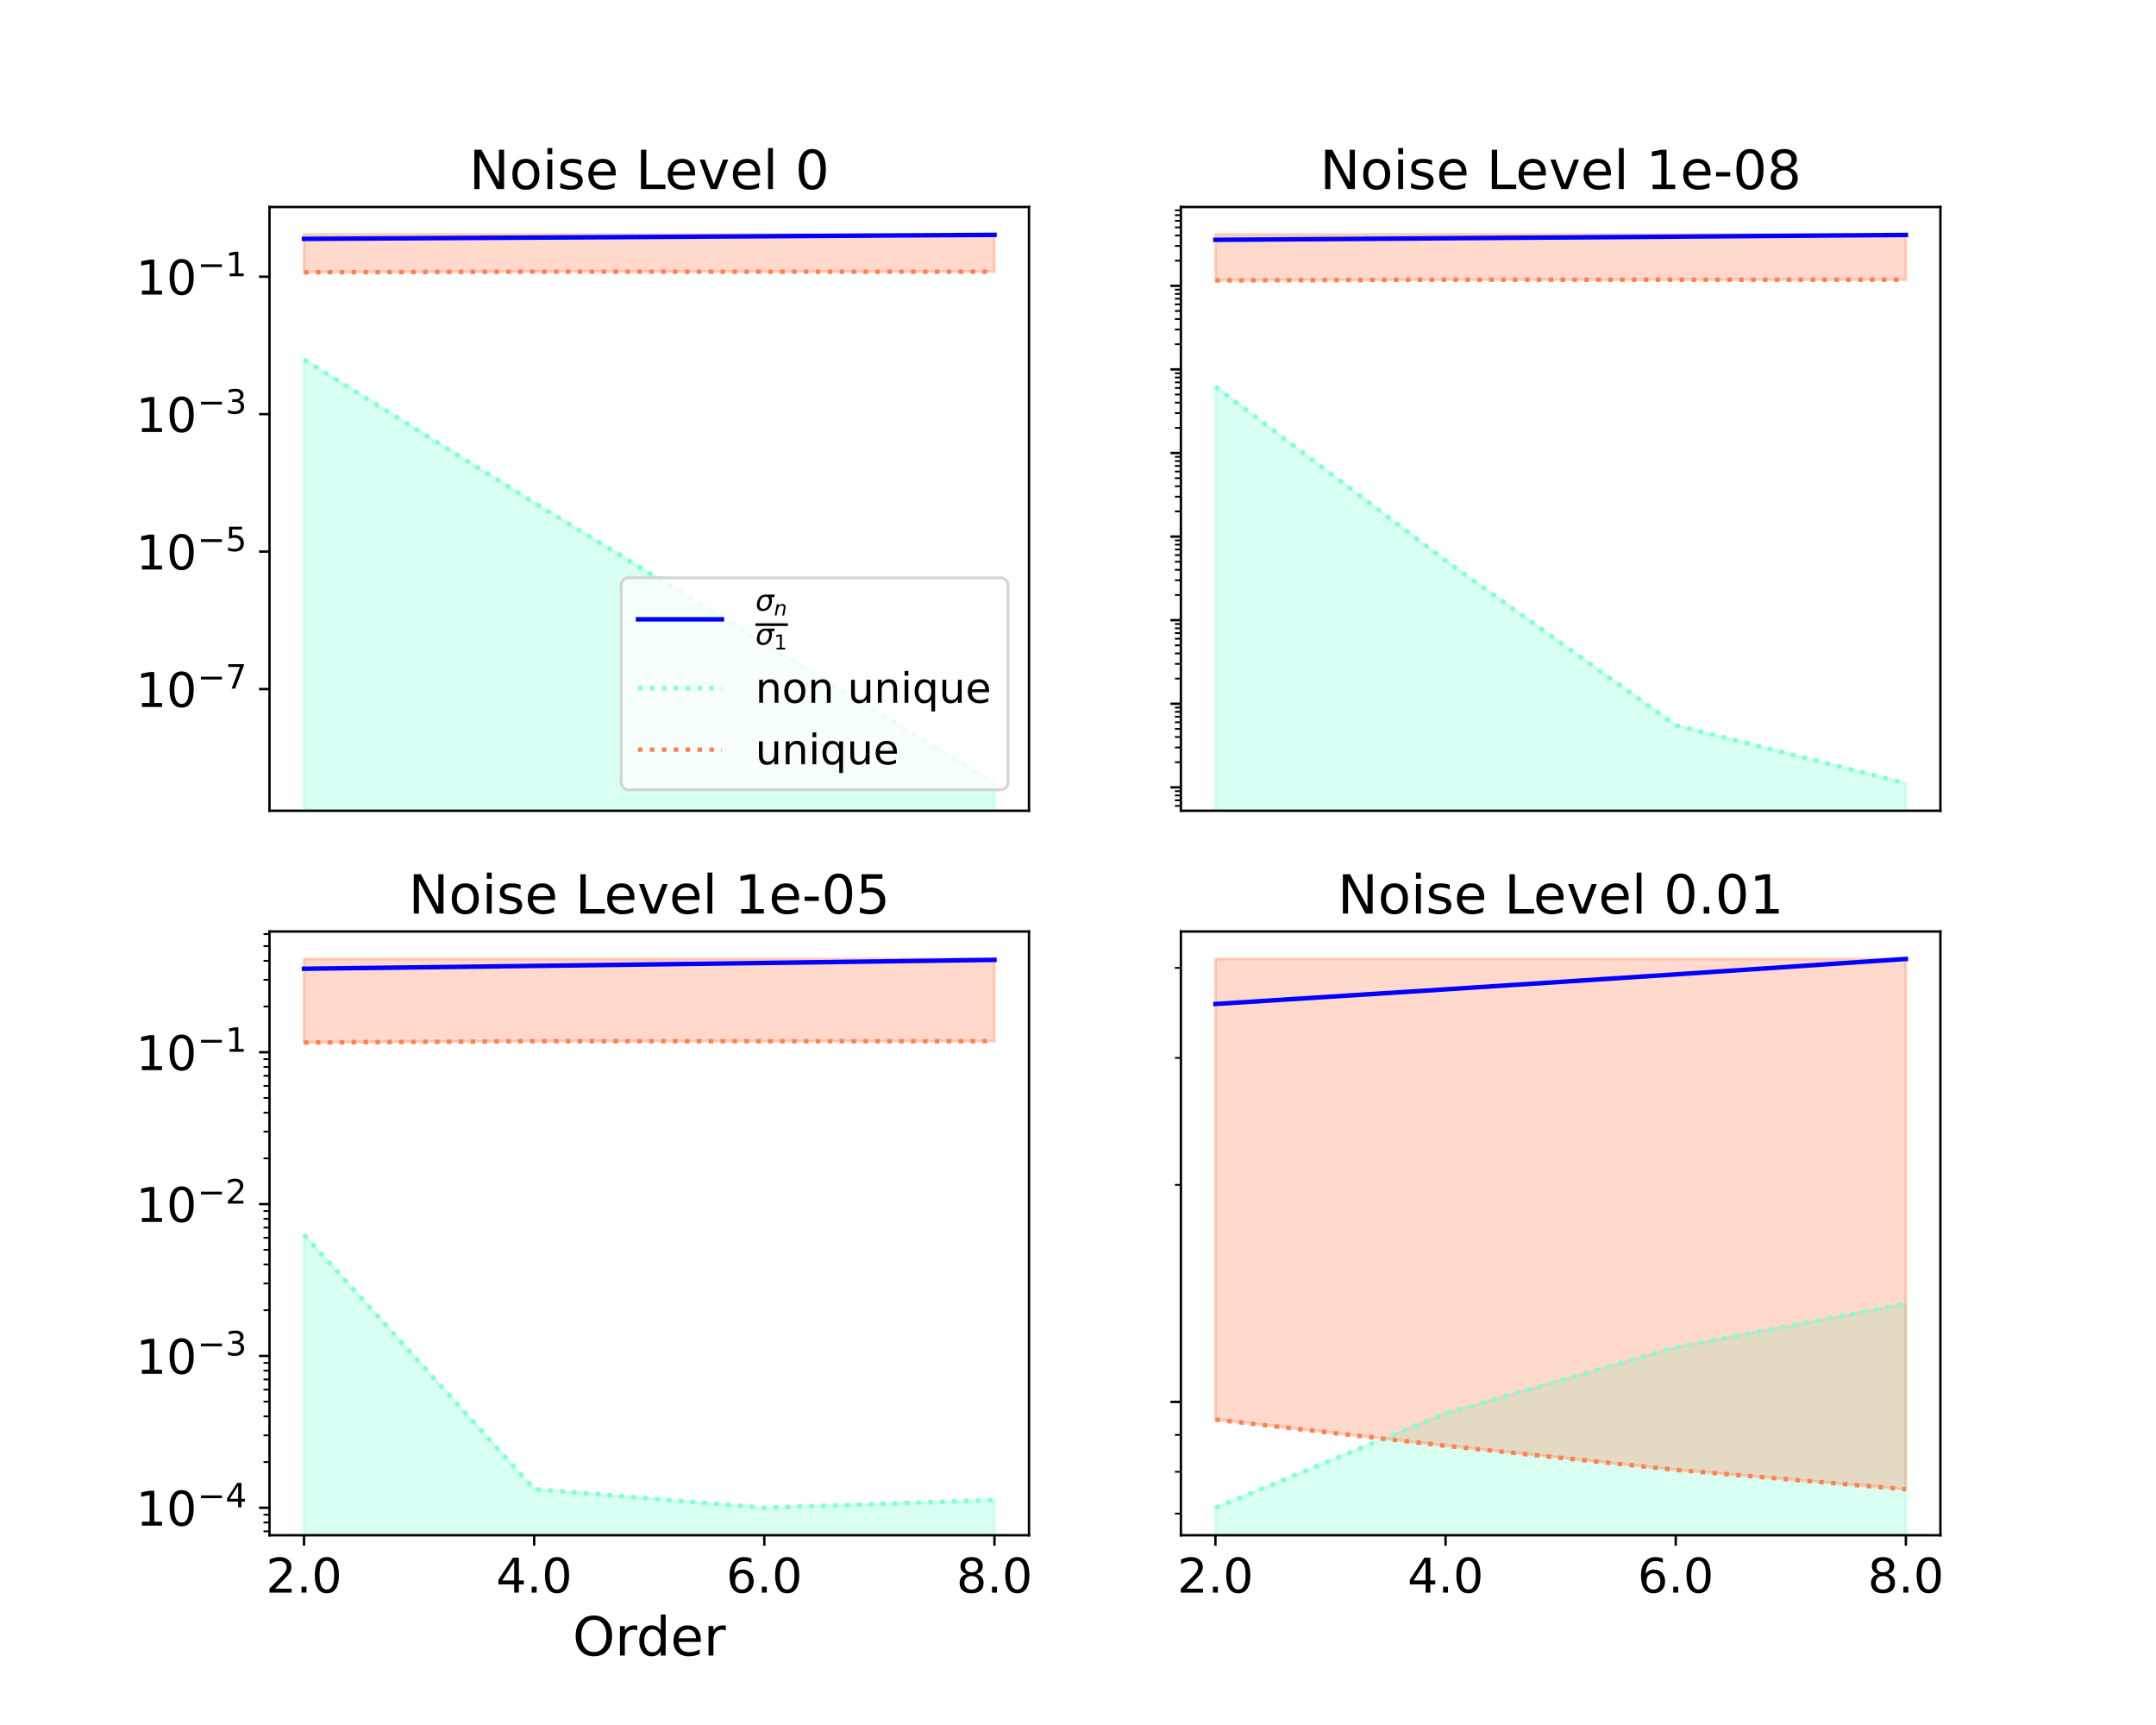 <?xml version="1.0" encoding="utf-8" standalone="no"?>
<!DOCTYPE svg PUBLIC "-//W3C//DTD SVG 1.1//EN"
  "http://www.w3.org/Graphics/SVG/1.1/DTD/svg11.dtd">
<!-- Created with matplotlib (https://matplotlib.org/) -->
<svg height="576pt" version="1.1" viewBox="0 0 720 576" width="720pt" xmlns="http://www.w3.org/2000/svg" xmlns:xlink="http://www.w3.org/1999/xlink">
 <defs>
  <style type="text/css">
*{stroke-linecap:butt;stroke-linejoin:round;}
  </style>
 </defs>
 <g id="figure_1">
  <g id="patch_1">
   <path d="M 0 576 
L 720 576 
L 720 0 
L 0 0 
z
" style="fill:#ffffff;"/>
  </g>
  <g id="axes_1">
   <g id="patch_2">
    <path d="M 90 270.72 
L 343.636 270.72 
L 343.636 69.12 
L 90 69.12 
z
" style="fill:#ffffff;"/>
   </g>
   <g id="PolyCollection_1">
    <path clip-path="url(#p89a272b9ce)" d="M 101.529 120.061 
L 101.529 23020.534 
L 178.388 23020.534 
L 255.248 23020.534 
L 332.107 23020.534 
L 332.107 261.556 
L 332.107 261.556 
L 255.248 214.883 
L 178.388 167.846 
L 101.529 120.061 
z
" style="fill:#7fffd4;fill-opacity:0.3;stroke:#7fffd4;stroke-opacity:0.3;"/>
   </g>
   <g id="PolyCollection_2">
    <defs>
     <path d="M 101.529 -497.716 
L 101.529 -485.091 
L 178.388 -485.285 
L 255.248 -485.287 
L 332.107 -485.287 
L 332.107 -497.716 
L 332.107 -497.716 
L 255.248 -497.716 
L 178.388 -497.716 
L 101.529 -497.716 
z
" id="m0ccf20dd16" style="stroke:#ff7f50;stroke-opacity:0.3;"/>
    </defs>
    <g clip-path="url(#p89a272b9ce)">
     <use style="fill:#ff7f50;fill-opacity:0.3;stroke:#ff7f50;stroke-opacity:0.3;" x="0" xlink:href="#m0ccf20dd16" y="576"/>
    </g>
   </g>
   <g id="matplotlib.axis_1"/>
   <g id="matplotlib.axis_2">
    <g id="ytick_1">
     <g id="line2d_1">
      <defs>
       <path d="M 0 0 
L -3.5 0 
" id="m4ad90d1a2d" style="stroke:#000000;stroke-width:0.8;"/>
      </defs>
      <g>
       <use style="stroke:#000000;stroke-width:0.8;" x="90" xlink:href="#m4ad90d1a2d" y="230.092"/>
      </g>
     </g>
     <g id="text_1">
      <!-- $\mathdefault{10^{-7}}$ -->
      <defs>
       <path d="M 12.406 8.297 
L 28.516 8.297 
L 28.516 63.922 
L 10.984 60.406 
L 10.984 69.391 
L 28.422 72.906 
L 38.281 72.906 
L 38.281 8.297 
L 54.391 8.297 
L 54.391 0 
L 12.406 0 
z
" id="DejaVuSans-49"/>
       <path d="M 31.781 66.406 
Q 24.172 66.406 20.328 58.906 
Q 16.5 51.422 16.5 36.375 
Q 16.5 21.391 20.328 13.891 
Q 24.172 6.391 31.781 6.391 
Q 39.453 6.391 43.281 13.891 
Q 47.125 21.391 47.125 36.375 
Q 47.125 51.422 43.281 58.906 
Q 39.453 66.406 31.781 66.406 
z
M 31.781 74.219 
Q 44.047 74.219 50.516 64.516 
Q 56.984 54.828 56.984 36.375 
Q 56.984 17.969 50.516 8.266 
Q 44.047 -1.422 31.781 -1.422 
Q 19.531 -1.422 13.062 8.266 
Q 6.594 17.969 6.594 36.375 
Q 6.594 54.828 13.062 64.516 
Q 19.531 74.219 31.781 74.219 
z
" id="DejaVuSans-48"/>
       <path d="M 10.594 35.5 
L 73.188 35.5 
L 73.188 27.203 
L 10.594 27.203 
z
" id="DejaVuSans-8722"/>
       <path d="M 8.203 72.906 
L 55.078 72.906 
L 55.078 68.703 
L 28.609 0 
L 18.312 0 
L 43.219 64.594 
L 8.203 64.594 
z
" id="DejaVuSans-55"/>
      </defs>
      <g transform="translate(45.4 236.171)scale(0.16 -0.16)">
       <use transform="translate(0 0.684)" xlink:href="#DejaVuSans-49"/>
       <use transform="translate(63.623 0.684)" xlink:href="#DejaVuSans-48"/>
       <use transform="translate(128.203 38.966)scale(0.7)" xlink:href="#DejaVuSans-8722"/>
       <use transform="translate(186.855 38.966)scale(0.7)" xlink:href="#DejaVuSans-55"/>
      </g>
     </g>
    </g>
    <g id="ytick_2">
     <g id="line2d_2">
      <g>
       <use style="stroke:#000000;stroke-width:0.8;" x="90" xlink:href="#m4ad90d1a2d" y="184.19"/>
      </g>
     </g>
     <g id="text_2">
      <!-- $\mathdefault{10^{-5}}$ -->
      <defs>
       <path d="M 10.797 72.906 
L 49.516 72.906 
L 49.516 64.594 
L 19.828 64.594 
L 19.828 46.734 
Q 21.969 47.469 24.109 47.828 
Q 26.266 48.188 28.422 48.188 
Q 40.625 48.188 47.75 41.5 
Q 54.891 34.812 54.891 23.391 
Q 54.891 11.625 47.562 5.094 
Q 40.234 -1.422 26.906 -1.422 
Q 22.312 -1.422 17.547 -0.641 
Q 12.797 0.141 7.719 1.703 
L 7.719 11.625 
Q 12.109 9.234 16.797 8.062 
Q 21.484 6.891 26.703 6.891 
Q 35.156 6.891 40.078 11.328 
Q 45.016 15.766 45.016 23.391 
Q 45.016 31 40.078 35.438 
Q 35.156 39.891 26.703 39.891 
Q 22.75 39.891 18.812 39.016 
Q 14.891 38.141 10.797 36.281 
z
" id="DejaVuSans-53"/>
      </defs>
      <g transform="translate(45.4 190.268)scale(0.16 -0.16)">
       <use transform="translate(0 0.684)" xlink:href="#DejaVuSans-49"/>
       <use transform="translate(63.623 0.684)" xlink:href="#DejaVuSans-48"/>
       <use transform="translate(128.203 38.966)scale(0.7)" xlink:href="#DejaVuSans-8722"/>
       <use transform="translate(186.855 38.966)scale(0.7)" xlink:href="#DejaVuSans-53"/>
      </g>
     </g>
    </g>
    <g id="ytick_3">
     <g id="line2d_3">
      <g>
       <use style="stroke:#000000;stroke-width:0.8;" x="90" xlink:href="#m4ad90d1a2d" y="138.287"/>
      </g>
     </g>
     <g id="text_3">
      <!-- $\mathdefault{10^{-3}}$ -->
      <defs>
       <path d="M 40.578 39.312 
Q 47.656 37.797 51.625 33 
Q 55.609 28.219 55.609 21.188 
Q 55.609 10.406 48.188 4.484 
Q 40.766 -1.422 27.094 -1.422 
Q 22.516 -1.422 17.656 -0.516 
Q 12.797 0.391 7.625 2.203 
L 7.625 11.719 
Q 11.719 9.328 16.594 8.109 
Q 21.484 6.891 26.812 6.891 
Q 36.078 6.891 40.938 10.547 
Q 45.797 14.203 45.797 21.188 
Q 45.797 27.641 41.281 31.266 
Q 36.766 34.906 28.719 34.906 
L 20.219 34.906 
L 20.219 43.016 
L 29.109 43.016 
Q 36.375 43.016 40.234 45.922 
Q 44.094 48.828 44.094 54.297 
Q 44.094 59.906 40.109 62.906 
Q 36.141 65.922 28.719 65.922 
Q 24.656 65.922 20.016 65.031 
Q 15.375 64.156 9.812 62.312 
L 9.812 71.094 
Q 15.438 72.656 20.344 73.438 
Q 25.25 74.219 29.594 74.219 
Q 40.828 74.219 47.359 69.109 
Q 53.906 64.016 53.906 55.328 
Q 53.906 49.266 50.438 45.094 
Q 46.969 40.922 40.578 39.312 
z
" id="DejaVuSans-51"/>
      </defs>
      <g transform="translate(45.4 144.366)scale(0.16 -0.16)">
       <use transform="translate(0 0.766)" xlink:href="#DejaVuSans-49"/>
       <use transform="translate(63.623 0.766)" xlink:href="#DejaVuSans-48"/>
       <use transform="translate(128.203 39.047)scale(0.7)" xlink:href="#DejaVuSans-8722"/>
       <use transform="translate(186.855 39.047)scale(0.7)" xlink:href="#DejaVuSans-51"/>
      </g>
     </g>
    </g>
    <g id="ytick_4">
     <g id="line2d_4">
      <g>
       <use style="stroke:#000000;stroke-width:0.8;" x="90" xlink:href="#m4ad90d1a2d" y="92.385"/>
      </g>
     </g>
     <g id="text_4">
      <!-- $\mathdefault{10^{-1}}$ -->
      <g transform="translate(45.4 98.464)scale(0.16 -0.16)">
       <use transform="translate(0 0.684)" xlink:href="#DejaVuSans-49"/>
       <use transform="translate(63.623 0.684)" xlink:href="#DejaVuSans-48"/>
       <use transform="translate(128.203 38.966)scale(0.7)" xlink:href="#DejaVuSans-8722"/>
       <use transform="translate(186.855 38.966)scale(0.7)" xlink:href="#DejaVuSans-49"/>
      </g>
     </g>
    </g>
   </g>
   <g id="line2d_5">
    <path clip-path="url(#p89a272b9ce)" d="M 101.529 79.763 
L 178.388 79.335 
L 255.248 78.889 
L 332.107 78.423 
" style="fill:none;stroke:#0000ff;stroke-linecap:square;stroke-width:1.5;"/>
   </g>
   <g id="line2d_6">
    <path clip-path="url(#p89a272b9ce)" d="M 101.529 120.061 
L 178.388 167.846 
L 255.248 214.883 
L 332.107 261.556 
" style="fill:none;stroke:#7fffd4;stroke-dasharray:1.5,2.475;stroke-dashoffset:0;stroke-width:1.5;"/>
   </g>
   <g id="line2d_7">
    <path clip-path="url(#p89a272b9ce)" d="M 101.529 90.909 
L 178.388 90.715 
L 255.248 90.713 
L 332.107 90.713 
" style="fill:none;stroke:#ff7f50;stroke-dasharray:1.5,2.475;stroke-dashoffset:0;stroke-width:1.5;"/>
   </g>
   <g id="patch_3">
    <path d="M 90 270.72 
L 90 69.12 
" style="fill:none;stroke:#000000;stroke-linecap:square;stroke-linejoin:miter;stroke-width:0.8;"/>
   </g>
   <g id="patch_4">
    <path d="M 343.636 270.72 
L 343.636 69.12 
" style="fill:none;stroke:#000000;stroke-linecap:square;stroke-linejoin:miter;stroke-width:0.8;"/>
   </g>
   <g id="patch_5">
    <path d="M 90 270.72 
L 343.636 270.72 
" style="fill:none;stroke:#000000;stroke-linecap:square;stroke-linejoin:miter;stroke-width:0.8;"/>
   </g>
   <g id="patch_6">
    <path d="M 90 69.12 
L 343.636 69.12 
" style="fill:none;stroke:#000000;stroke-linecap:square;stroke-linejoin:miter;stroke-width:0.8;"/>
   </g>
   <g id="text_5">
    <!-- Noise Level 0 -->
    <defs>
     <path d="M 9.812 72.906 
L 23.094 72.906 
L 55.422 11.922 
L 55.422 72.906 
L 64.984 72.906 
L 64.984 0 
L 51.703 0 
L 19.391 60.984 
L 19.391 0 
L 9.812 0 
z
" id="DejaVuSans-78"/>
     <path d="M 30.609 48.391 
Q 23.391 48.391 19.188 42.75 
Q 14.984 37.109 14.984 27.297 
Q 14.984 17.484 19.156 11.844 
Q 23.344 6.203 30.609 6.203 
Q 37.797 6.203 41.984 11.859 
Q 46.188 17.531 46.188 27.297 
Q 46.188 37.016 41.984 42.703 
Q 37.797 48.391 30.609 48.391 
z
M 30.609 56 
Q 42.328 56 49.016 48.375 
Q 55.719 40.766 55.719 27.297 
Q 55.719 13.875 49.016 6.219 
Q 42.328 -1.422 30.609 -1.422 
Q 18.844 -1.422 12.172 6.219 
Q 5.516 13.875 5.516 27.297 
Q 5.516 40.766 12.172 48.375 
Q 18.844 56 30.609 56 
z
" id="DejaVuSans-111"/>
     <path d="M 9.422 54.688 
L 18.406 54.688 
L 18.406 0 
L 9.422 0 
z
M 9.422 75.984 
L 18.406 75.984 
L 18.406 64.594 
L 9.422 64.594 
z
" id="DejaVuSans-105"/>
     <path d="M 44.281 53.078 
L 44.281 44.578 
Q 40.484 46.531 36.375 47.5 
Q 32.281 48.484 27.875 48.484 
Q 21.188 48.484 17.844 46.438 
Q 14.5 44.391 14.5 40.281 
Q 14.5 37.156 16.891 35.375 
Q 19.281 33.594 26.516 31.984 
L 29.594 31.297 
Q 39.156 29.25 43.188 25.516 
Q 47.219 21.781 47.219 15.094 
Q 47.219 7.469 41.188 3.016 
Q 35.156 -1.422 24.609 -1.422 
Q 20.219 -1.422 15.453 -0.562 
Q 10.688 0.297 5.422 2 
L 5.422 11.281 
Q 10.406 8.688 15.234 7.391 
Q 20.062 6.109 24.812 6.109 
Q 31.156 6.109 34.562 8.281 
Q 37.984 10.453 37.984 14.406 
Q 37.984 18.062 35.516 20.016 
Q 33.062 21.969 24.703 23.781 
L 21.578 24.516 
Q 13.234 26.266 9.516 29.906 
Q 5.812 33.547 5.812 39.891 
Q 5.812 47.609 11.281 51.797 
Q 16.75 56 26.812 56 
Q 31.781 56 36.172 55.266 
Q 40.578 54.547 44.281 53.078 
z
" id="DejaVuSans-115"/>
     <path d="M 56.203 29.594 
L 56.203 25.203 
L 14.891 25.203 
Q 15.484 15.922 20.484 11.062 
Q 25.484 6.203 34.422 6.203 
Q 39.594 6.203 44.453 7.469 
Q 49.312 8.734 54.109 11.281 
L 54.109 2.781 
Q 49.266 0.734 44.188 -0.344 
Q 39.109 -1.422 33.891 -1.422 
Q 20.797 -1.422 13.156 6.188 
Q 5.516 13.812 5.516 26.812 
Q 5.516 40.234 12.766 48.109 
Q 20.016 56 32.328 56 
Q 43.359 56 49.781 48.891 
Q 56.203 41.797 56.203 29.594 
z
M 47.219 32.234 
Q 47.125 39.594 43.094 43.984 
Q 39.062 48.391 32.422 48.391 
Q 24.906 48.391 20.391 44.141 
Q 15.875 39.891 15.188 32.172 
z
" id="DejaVuSans-101"/>
     <path id="DejaVuSans-32"/>
     <path d="M 9.812 72.906 
L 19.672 72.906 
L 19.672 8.297 
L 55.172 8.297 
L 55.172 0 
L 9.812 0 
z
" id="DejaVuSans-76"/>
     <path d="M 2.984 54.688 
L 12.5 54.688 
L 29.594 8.797 
L 46.688 54.688 
L 56.203 54.688 
L 35.688 0 
L 23.484 0 
z
" id="DejaVuSans-118"/>
     <path d="M 9.422 75.984 
L 18.406 75.984 
L 18.406 0 
L 9.422 0 
z
" id="DejaVuSans-108"/>
    </defs>
    <g transform="translate(156.645 63.12)scale(0.18 -0.18)">
     <use xlink:href="#DejaVuSans-78"/>
     <use x="74.805" xlink:href="#DejaVuSans-111"/>
     <use x="135.986" xlink:href="#DejaVuSans-105"/>
     <use x="163.77" xlink:href="#DejaVuSans-115"/>
     <use x="215.869" xlink:href="#DejaVuSans-101"/>
     <use x="277.393" xlink:href="#DejaVuSans-32"/>
     <use x="309.18" xlink:href="#DejaVuSans-76"/>
     <use x="363.143" xlink:href="#DejaVuSans-101"/>
     <use x="424.666" xlink:href="#DejaVuSans-118"/>
     <use x="483.846" xlink:href="#DejaVuSans-101"/>
     <use x="545.369" xlink:href="#DejaVuSans-108"/>
     <use x="573.152" xlink:href="#DejaVuSans-32"/>
     <use x="604.939" xlink:href="#DejaVuSans-48"/>
    </g>
   </g>
   <g id="legend_1">
    <g id="patch_7">
     <path d="M 210.267 263.72 
L 333.836 263.72 
Q 336.636 263.72 336.636 260.92 
L 336.636 195.741 
Q 336.636 192.941 333.836 192.941 
L 210.267 192.941 
Q 207.467 192.941 207.467 195.741 
L 207.467 260.92 
Q 207.467 263.72 210.267 263.72 
z
" style="fill:#ffffff;opacity:0.8;stroke:#cccccc;stroke-linejoin:miter;"/>
    </g>
    <g id="line2d_8">
     <path d="M 213.067 206.801 
L 241.067 206.801 
" style="fill:none;stroke:#0000ff;stroke-linecap:square;stroke-width:1.5;"/>
    </g>
    <g id="line2d_9"/>
    <g id="text_6">
     <!-- $\frac{\sigma_n}{\sigma_1}$ -->
     <defs>
      <path d="M 34.672 47.562 
Q 27.25 47.562 22.219 42.188 
Q 16.891 36.578 15.141 27.297 
Q 13.188 17.484 16.312 11.812 
Q 19.391 6.203 26.656 6.203 
Q 33.844 6.203 39.109 11.859 
Q 44.438 17.531 46.344 27.297 
Q 48.047 36.234 45.016 42.188 
Q 42.188 47.562 34.672 47.562 
z
M 36.078 54.734 
L 65.922 54.688 
L 64.156 45.703 
L 54.109 45.703 
Q 57.906 38.094 55.859 27.297 
Q 53.219 13.875 45.062 6.25 
Q 36.859 -1.422 25.141 -1.422 
Q 13.375 -1.422 8.203 6.25 
Q 3.031 13.875 5.672 27.297 
Q 8.25 40.766 16.406 48.391 
Q 23.188 54.734 36.078 54.734 
z
" id="DejaVuSans-Oblique-963"/>
      <path d="M 55.719 33.016 
L 49.312 0 
L 40.281 0 
L 46.688 32.672 
Q 47.125 34.969 47.359 36.719 
Q 47.609 38.484 47.609 39.5 
Q 47.609 43.609 45.016 45.891 
Q 42.438 48.188 37.797 48.188 
Q 30.562 48.188 25.344 43.375 
Q 20.125 38.578 18.5 30.328 
L 12.5 0 
L 3.516 0 
L 14.109 54.688 
L 23.094 54.688 
L 21.297 46.094 
Q 25.047 50.828 30.312 53.406 
Q 35.594 56 41.406 56 
Q 48.641 56 52.609 52.094 
Q 56.594 48.188 56.594 41.109 
Q 56.594 39.359 56.375 37.359 
Q 56.156 35.359 55.719 33.016 
z
" id="DejaVuSans-Oblique-110"/>
     </defs>
     <g transform="translate(252.267 211.701)scale(0.14 -0.14)">
      <use transform="translate(0 55.686)scale(0.7)" xlink:href="#DejaVuSans-Oblique-963"/>
      <use transform="translate(44.365 44.202)scale(0.49)" xlink:href="#DejaVuSans-Oblique-110"/>
      <use transform="translate(0 -25.363)scale(0.7)" xlink:href="#DejaVuSans-Oblique-963"/>
      <use transform="translate(44.365 -36.847)scale(0.49)" xlink:href="#DejaVuSans-49"/>
      <path d="M 0 19.202 
L 0 25.452 
L 77.455 25.452 
L 77.455 19.202 
L 0 19.202 
z
"/>
     </g>
    </g>
    <g id="line2d_10">
     <path d="M 213.067 229.759 
L 241.067 229.759 
" style="fill:none;stroke:#7fffd4;stroke-dasharray:1.5,2.475;stroke-dashoffset:0;stroke-width:1.5;"/>
    </g>
    <g id="line2d_11"/>
    <g id="text_7">
     <!-- non unique -->
     <defs>
      <path d="M 54.891 33.016 
L 54.891 0 
L 45.906 0 
L 45.906 32.719 
Q 45.906 40.484 42.875 44.328 
Q 39.844 48.188 33.797 48.188 
Q 26.516 48.188 22.312 43.547 
Q 18.109 38.922 18.109 30.906 
L 18.109 0 
L 9.078 0 
L 9.078 54.688 
L 18.109 54.688 
L 18.109 46.188 
Q 21.344 51.125 25.703 53.562 
Q 30.078 56 35.797 56 
Q 45.219 56 50.047 50.172 
Q 54.891 44.344 54.891 33.016 
z
" id="DejaVuSans-110"/>
      <path d="M 8.5 21.578 
L 8.5 54.688 
L 17.484 54.688 
L 17.484 21.922 
Q 17.484 14.156 20.5 10.266 
Q 23.531 6.391 29.594 6.391 
Q 36.859 6.391 41.078 11.031 
Q 45.312 15.672 45.312 23.688 
L 45.312 54.688 
L 54.297 54.688 
L 54.297 0 
L 45.312 0 
L 45.312 8.406 
Q 42.047 3.422 37.719 1 
Q 33.406 -1.422 27.688 -1.422 
Q 18.266 -1.422 13.375 4.438 
Q 8.5 10.297 8.5 21.578 
z
M 31.109 56 
z
" id="DejaVuSans-117"/>
      <path d="M 14.797 27.297 
Q 14.797 17.391 18.875 11.75 
Q 22.953 6.109 30.078 6.109 
Q 37.203 6.109 41.297 11.75 
Q 45.406 17.391 45.406 27.297 
Q 45.406 37.203 41.297 42.844 
Q 37.203 48.484 30.078 48.484 
Q 22.953 48.484 18.875 42.844 
Q 14.797 37.203 14.797 27.297 
z
M 45.406 8.203 
Q 42.578 3.328 38.25 0.953 
Q 33.938 -1.422 27.875 -1.422 
Q 17.969 -1.422 11.734 6.484 
Q 5.516 14.406 5.516 27.297 
Q 5.516 40.188 11.734 48.094 
Q 17.969 56 27.875 56 
Q 33.938 56 38.25 53.625 
Q 42.578 51.266 45.406 46.391 
L 45.406 54.688 
L 54.391 54.688 
L 54.391 -20.797 
L 45.406 -20.797 
z
" id="DejaVuSans-113"/>
     </defs>
     <g transform="translate(252.267 234.659)scale(0.14 -0.14)">
      <use xlink:href="#DejaVuSans-110"/>
      <use x="63.379" xlink:href="#DejaVuSans-111"/>
      <use x="124.561" xlink:href="#DejaVuSans-110"/>
      <use x="187.939" xlink:href="#DejaVuSans-32"/>
      <use x="219.727" xlink:href="#DejaVuSans-117"/>
      <use x="283.105" xlink:href="#DejaVuSans-110"/>
      <use x="346.484" xlink:href="#DejaVuSans-105"/>
      <use x="374.268" xlink:href="#DejaVuSans-113"/>
      <use x="437.744" xlink:href="#DejaVuSans-117"/>
      <use x="501.123" xlink:href="#DejaVuSans-101"/>
     </g>
    </g>
    <g id="line2d_12">
     <path d="M 213.067 250.308 
L 241.067 250.308 
" style="fill:none;stroke:#ff7f50;stroke-dasharray:1.5,2.475;stroke-dashoffset:0;stroke-width:1.5;"/>
    </g>
    <g id="line2d_13"/>
    <g id="text_8">
     <!-- unique -->
     <g transform="translate(252.267 255.208)scale(0.14 -0.14)">
      <use xlink:href="#DejaVuSans-117"/>
      <use x="63.379" xlink:href="#DejaVuSans-110"/>
      <use x="126.758" xlink:href="#DejaVuSans-105"/>
      <use x="154.541" xlink:href="#DejaVuSans-113"/>
      <use x="218.018" xlink:href="#DejaVuSans-117"/>
      <use x="281.396" xlink:href="#DejaVuSans-101"/>
     </g>
    </g>
   </g>
  </g>
  <g id="axes_2">
   <g id="patch_8">
    <path d="M 394.364 270.72 
L 648 270.72 
L 648 69.12 
L 394.364 69.12 
z
" style="fill:#ffffff;"/>
   </g>
   <g id="PolyCollection_3">
    <path clip-path="url(#pc85c60cd99)" d="M 405.893 129.091 
L 405.893 27979.104 
L 482.752 27979.104 
L 559.612 27979.104 
L 636.471 27979.104 
L 636.471 261.556 
L 636.471 261.556 
L 559.612 242.17 
L 482.752 187.186 
L 405.893 129.091 
z
" style="fill:#7fffd4;fill-opacity:0.3;stroke:#7fffd4;stroke-opacity:0.3;"/>
   </g>
   <g id="PolyCollection_4">
    <defs>
     <path d="M 405.893 -497.716 
L 405.893 -482.362 
L 482.752 -482.599 
L 559.612 -482.601 
L 636.471 -482.601 
L 636.471 -497.716 
L 636.471 -497.716 
L 559.612 -497.716 
L 482.752 -497.716 
L 405.893 -497.716 
z
" id="ma2132f7eb0" style="stroke:#ff7f50;stroke-opacity:0.3;"/>
    </defs>
    <g clip-path="url(#pc85c60cd99)">
     <use style="fill:#ff7f50;fill-opacity:0.3;stroke:#ff7f50;stroke-opacity:0.3;" x="0" xlink:href="#ma2132f7eb0" y="576"/>
    </g>
   </g>
   <g id="matplotlib.axis_3"/>
   <g id="matplotlib.axis_4">
    <g id="ytick_5">
     <g id="line2d_14">
      <g>
       <use style="stroke:#000000;stroke-width:0.8;" x="394.364" xlink:href="#m4ad90d1a2d" y="262.903"/>
      </g>
     </g>
    </g>
    <g id="ytick_6">
     <g id="line2d_15">
      <g>
       <use style="stroke:#000000;stroke-width:0.8;" x="394.364" xlink:href="#m4ad90d1a2d" y="234.991"/>
      </g>
     </g>
    </g>
    <g id="ytick_7">
     <g id="line2d_16">
      <g>
       <use style="stroke:#000000;stroke-width:0.8;" x="394.364" xlink:href="#m4ad90d1a2d" y="207.079"/>
      </g>
     </g>
    </g>
    <g id="ytick_8">
     <g id="line2d_17">
      <g>
       <use style="stroke:#000000;stroke-width:0.8;" x="394.364" xlink:href="#m4ad90d1a2d" y="179.168"/>
      </g>
     </g>
    </g>
    <g id="ytick_9">
     <g id="line2d_18">
      <g>
       <use style="stroke:#000000;stroke-width:0.8;" x="394.364" xlink:href="#m4ad90d1a2d" y="151.256"/>
      </g>
     </g>
    </g>
    <g id="ytick_10">
     <g id="line2d_19">
      <g>
       <use style="stroke:#000000;stroke-width:0.8;" x="394.364" xlink:href="#m4ad90d1a2d" y="123.345"/>
      </g>
     </g>
    </g>
    <g id="ytick_11">
     <g id="line2d_20">
      <g>
       <use style="stroke:#000000;stroke-width:0.8;" x="394.364" xlink:href="#m4ad90d1a2d" y="95.433"/>
      </g>
     </g>
    </g>
    <g id="ytick_12">
     <g id="line2d_21">
      <defs>
       <path d="M 0 0 
L -2 0 
" id="m637ebbf7bb" style="stroke:#000000;stroke-width:0.6;"/>
      </defs>
      <g>
       <use style="stroke:#000000;stroke-width:0.6;" x="394.364" xlink:href="#m637ebbf7bb" y="269.095"/>
      </g>
     </g>
    </g>
    <g id="ytick_13">
     <g id="line2d_22">
      <g>
       <use style="stroke:#000000;stroke-width:0.6;" x="394.364" xlink:href="#m637ebbf7bb" y="267.226"/>
      </g>
     </g>
    </g>
    <g id="ytick_14">
     <g id="line2d_23">
      <g>
       <use style="stroke:#000000;stroke-width:0.6;" x="394.364" xlink:href="#m637ebbf7bb" y="265.607"/>
      </g>
     </g>
    </g>
    <g id="ytick_15">
     <g id="line2d_24">
      <g>
       <use style="stroke:#000000;stroke-width:0.6;" x="394.364" xlink:href="#m637ebbf7bb" y="264.18"/>
      </g>
     </g>
    </g>
    <g id="ytick_16">
     <g id="line2d_25">
      <g>
       <use style="stroke:#000000;stroke-width:0.6;" x="394.364" xlink:href="#m637ebbf7bb" y="254.5"/>
      </g>
     </g>
    </g>
    <g id="ytick_17">
     <g id="line2d_26">
      <g>
       <use style="stroke:#000000;stroke-width:0.6;" x="394.364" xlink:href="#m637ebbf7bb" y="249.585"/>
      </g>
     </g>
    </g>
    <g id="ytick_18">
     <g id="line2d_27">
      <g>
       <use style="stroke:#000000;stroke-width:0.6;" x="394.364" xlink:href="#m637ebbf7bb" y="246.098"/>
      </g>
     </g>
    </g>
    <g id="ytick_19">
     <g id="line2d_28">
      <g>
       <use style="stroke:#000000;stroke-width:0.6;" x="394.364" xlink:href="#m637ebbf7bb" y="243.393"/>
      </g>
     </g>
    </g>
    <g id="ytick_20">
     <g id="line2d_29">
      <g>
       <use style="stroke:#000000;stroke-width:0.6;" x="394.364" xlink:href="#m637ebbf7bb" y="241.183"/>
      </g>
     </g>
    </g>
    <g id="ytick_21">
     <g id="line2d_30">
      <g>
       <use style="stroke:#000000;stroke-width:0.6;" x="394.364" xlink:href="#m637ebbf7bb" y="239.315"/>
      </g>
     </g>
    </g>
    <g id="ytick_22">
     <g id="line2d_31">
      <g>
       <use style="stroke:#000000;stroke-width:0.6;" x="394.364" xlink:href="#m637ebbf7bb" y="237.696"/>
      </g>
     </g>
    </g>
    <g id="ytick_23">
     <g id="line2d_32">
      <g>
       <use style="stroke:#000000;stroke-width:0.6;" x="394.364" xlink:href="#m637ebbf7bb" y="236.268"/>
      </g>
     </g>
    </g>
    <g id="ytick_24">
     <g id="line2d_33">
      <g>
       <use style="stroke:#000000;stroke-width:0.6;" x="394.364" xlink:href="#m637ebbf7bb" y="226.589"/>
      </g>
     </g>
    </g>
    <g id="ytick_25">
     <g id="line2d_34">
      <g>
       <use style="stroke:#000000;stroke-width:0.6;" x="394.364" xlink:href="#m637ebbf7bb" y="221.674"/>
      </g>
     </g>
    </g>
    <g id="ytick_26">
     <g id="line2d_35">
      <g>
       <use style="stroke:#000000;stroke-width:0.6;" x="394.364" xlink:href="#m637ebbf7bb" y="218.187"/>
      </g>
     </g>
    </g>
    <g id="ytick_27">
     <g id="line2d_36">
      <g>
       <use style="stroke:#000000;stroke-width:0.6;" x="394.364" xlink:href="#m637ebbf7bb" y="215.482"/>
      </g>
     </g>
    </g>
    <g id="ytick_28">
     <g id="line2d_37">
      <g>
       <use style="stroke:#000000;stroke-width:0.6;" x="394.364" xlink:href="#m637ebbf7bb" y="213.272"/>
      </g>
     </g>
    </g>
    <g id="ytick_29">
     <g id="line2d_38">
      <g>
       <use style="stroke:#000000;stroke-width:0.6;" x="394.364" xlink:href="#m637ebbf7bb" y="211.403"/>
      </g>
     </g>
    </g>
    <g id="ytick_30">
     <g id="line2d_39">
      <g>
       <use style="stroke:#000000;stroke-width:0.6;" x="394.364" xlink:href="#m637ebbf7bb" y="209.784"/>
      </g>
     </g>
    </g>
    <g id="ytick_31">
     <g id="line2d_40">
      <g>
       <use style="stroke:#000000;stroke-width:0.6;" x="394.364" xlink:href="#m637ebbf7bb" y="208.357"/>
      </g>
     </g>
    </g>
    <g id="ytick_32">
     <g id="line2d_41">
      <g>
       <use style="stroke:#000000;stroke-width:0.6;" x="394.364" xlink:href="#m637ebbf7bb" y="198.677"/>
      </g>
     </g>
    </g>
    <g id="ytick_33">
     <g id="line2d_42">
      <g>
       <use style="stroke:#000000;stroke-width:0.6;" x="394.364" xlink:href="#m637ebbf7bb" y="193.762"/>
      </g>
     </g>
    </g>
    <g id="ytick_34">
     <g id="line2d_43">
      <g>
       <use style="stroke:#000000;stroke-width:0.6;" x="394.364" xlink:href="#m637ebbf7bb" y="190.275"/>
      </g>
     </g>
    </g>
    <g id="ytick_35">
     <g id="line2d_44">
      <g>
       <use style="stroke:#000000;stroke-width:0.6;" x="394.364" xlink:href="#m637ebbf7bb" y="187.57"/>
      </g>
     </g>
    </g>
    <g id="ytick_36">
     <g id="line2d_45">
      <g>
       <use style="stroke:#000000;stroke-width:0.6;" x="394.364" xlink:href="#m637ebbf7bb" y="185.36"/>
      </g>
     </g>
    </g>
    <g id="ytick_37">
     <g id="line2d_46">
      <g>
       <use style="stroke:#000000;stroke-width:0.6;" x="394.364" xlink:href="#m637ebbf7bb" y="183.491"/>
      </g>
     </g>
    </g>
    <g id="ytick_38">
     <g id="line2d_47">
      <g>
       <use style="stroke:#000000;stroke-width:0.6;" x="394.364" xlink:href="#m637ebbf7bb" y="181.873"/>
      </g>
     </g>
    </g>
    <g id="ytick_39">
     <g id="line2d_48">
      <g>
       <use style="stroke:#000000;stroke-width:0.6;" x="394.364" xlink:href="#m637ebbf7bb" y="180.445"/>
      </g>
     </g>
    </g>
    <g id="ytick_40">
     <g id="line2d_49">
      <g>
       <use style="stroke:#000000;stroke-width:0.6;" x="394.364" xlink:href="#m637ebbf7bb" y="170.766"/>
      </g>
     </g>
    </g>
    <g id="ytick_41">
     <g id="line2d_50">
      <g>
       <use style="stroke:#000000;stroke-width:0.6;" x="394.364" xlink:href="#m637ebbf7bb" y="165.851"/>
      </g>
     </g>
    </g>
    <g id="ytick_42">
     <g id="line2d_51">
      <g>
       <use style="stroke:#000000;stroke-width:0.6;" x="394.364" xlink:href="#m637ebbf7bb" y="162.363"/>
      </g>
     </g>
    </g>
    <g id="ytick_43">
     <g id="line2d_52">
      <g>
       <use style="stroke:#000000;stroke-width:0.6;" x="394.364" xlink:href="#m637ebbf7bb" y="159.658"/>
      </g>
     </g>
    </g>
    <g id="ytick_44">
     <g id="line2d_53">
      <g>
       <use style="stroke:#000000;stroke-width:0.6;" x="394.364" xlink:href="#m637ebbf7bb" y="157.448"/>
      </g>
     </g>
    </g>
    <g id="ytick_45">
     <g id="line2d_54">
      <g>
       <use style="stroke:#000000;stroke-width:0.6;" x="394.364" xlink:href="#m637ebbf7bb" y="155.58"/>
      </g>
     </g>
    </g>
    <g id="ytick_46">
     <g id="line2d_55">
      <g>
       <use style="stroke:#000000;stroke-width:0.6;" x="394.364" xlink:href="#m637ebbf7bb" y="153.961"/>
      </g>
     </g>
    </g>
    <g id="ytick_47">
     <g id="line2d_56">
      <g>
       <use style="stroke:#000000;stroke-width:0.6;" x="394.364" xlink:href="#m637ebbf7bb" y="152.533"/>
      </g>
     </g>
    </g>
    <g id="ytick_48">
     <g id="line2d_57">
      <g>
       <use style="stroke:#000000;stroke-width:0.6;" x="394.364" xlink:href="#m637ebbf7bb" y="142.854"/>
      </g>
     </g>
    </g>
    <g id="ytick_49">
     <g id="line2d_58">
      <g>
       <use style="stroke:#000000;stroke-width:0.6;" x="394.364" xlink:href="#m637ebbf7bb" y="137.939"/>
      </g>
     </g>
    </g>
    <g id="ytick_50">
     <g id="line2d_59">
      <g>
       <use style="stroke:#000000;stroke-width:0.6;" x="394.364" xlink:href="#m637ebbf7bb" y="134.452"/>
      </g>
     </g>
    </g>
    <g id="ytick_51">
     <g id="line2d_60">
      <g>
       <use style="stroke:#000000;stroke-width:0.6;" x="394.364" xlink:href="#m637ebbf7bb" y="131.747"/>
      </g>
     </g>
    </g>
    <g id="ytick_52">
     <g id="line2d_61">
      <g>
       <use style="stroke:#000000;stroke-width:0.6;" x="394.364" xlink:href="#m637ebbf7bb" y="129.537"/>
      </g>
     </g>
    </g>
    <g id="ytick_53">
     <g id="line2d_62">
      <g>
       <use style="stroke:#000000;stroke-width:0.6;" x="394.364" xlink:href="#m637ebbf7bb" y="127.668"/>
      </g>
     </g>
    </g>
    <g id="ytick_54">
     <g id="line2d_63">
      <g>
       <use style="stroke:#000000;stroke-width:0.6;" x="394.364" xlink:href="#m637ebbf7bb" y="126.05"/>
      </g>
     </g>
    </g>
    <g id="ytick_55">
     <g id="line2d_64">
      <g>
       <use style="stroke:#000000;stroke-width:0.6;" x="394.364" xlink:href="#m637ebbf7bb" y="124.622"/>
      </g>
     </g>
    </g>
    <g id="ytick_56">
     <g id="line2d_65">
      <g>
       <use style="stroke:#000000;stroke-width:0.6;" x="394.364" xlink:href="#m637ebbf7bb" y="114.942"/>
      </g>
     </g>
    </g>
    <g id="ytick_57">
     <g id="line2d_66">
      <g>
       <use style="stroke:#000000;stroke-width:0.6;" x="394.364" xlink:href="#m637ebbf7bb" y="110.027"/>
      </g>
     </g>
    </g>
    <g id="ytick_58">
     <g id="line2d_67">
      <g>
       <use style="stroke:#000000;stroke-width:0.6;" x="394.364" xlink:href="#m637ebbf7bb" y="106.54"/>
      </g>
     </g>
    </g>
    <g id="ytick_59">
     <g id="line2d_68">
      <g>
       <use style="stroke:#000000;stroke-width:0.6;" x="394.364" xlink:href="#m637ebbf7bb" y="103.835"/>
      </g>
     </g>
    </g>
    <g id="ytick_60">
     <g id="line2d_69">
      <g>
       <use style="stroke:#000000;stroke-width:0.6;" x="394.364" xlink:href="#m637ebbf7bb" y="101.625"/>
      </g>
     </g>
    </g>
    <g id="ytick_61">
     <g id="line2d_70">
      <g>
       <use style="stroke:#000000;stroke-width:0.6;" x="394.364" xlink:href="#m637ebbf7bb" y="99.757"/>
      </g>
     </g>
    </g>
    <g id="ytick_62">
     <g id="line2d_71">
      <g>
       <use style="stroke:#000000;stroke-width:0.6;" x="394.364" xlink:href="#m637ebbf7bb" y="98.138"/>
      </g>
     </g>
    </g>
    <g id="ytick_63">
     <g id="line2d_72">
      <g>
       <use style="stroke:#000000;stroke-width:0.6;" x="394.364" xlink:href="#m637ebbf7bb" y="96.71"/>
      </g>
     </g>
    </g>
    <g id="ytick_64">
     <g id="line2d_73">
      <g>
       <use style="stroke:#000000;stroke-width:0.6;" x="394.364" xlink:href="#m637ebbf7bb" y="87.031"/>
      </g>
     </g>
    </g>
    <g id="ytick_65">
     <g id="line2d_74">
      <g>
       <use style="stroke:#000000;stroke-width:0.6;" x="394.364" xlink:href="#m637ebbf7bb" y="82.116"/>
      </g>
     </g>
    </g>
    <g id="ytick_66">
     <g id="line2d_75">
      <g>
       <use style="stroke:#000000;stroke-width:0.6;" x="394.364" xlink:href="#m637ebbf7bb" y="78.629"/>
      </g>
     </g>
    </g>
    <g id="ytick_67">
     <g id="line2d_76">
      <g>
       <use style="stroke:#000000;stroke-width:0.6;" x="394.364" xlink:href="#m637ebbf7bb" y="75.924"/>
      </g>
     </g>
    </g>
    <g id="ytick_68">
     <g id="line2d_77">
      <g>
       <use style="stroke:#000000;stroke-width:0.6;" x="394.364" xlink:href="#m637ebbf7bb" y="73.714"/>
      </g>
     </g>
    </g>
    <g id="ytick_69">
     <g id="line2d_78">
      <g>
       <use style="stroke:#000000;stroke-width:0.6;" x="394.364" xlink:href="#m637ebbf7bb" y="71.845"/>
      </g>
     </g>
    </g>
    <g id="ytick_70">
     <g id="line2d_79">
      <g>
       <use style="stroke:#000000;stroke-width:0.6;" x="394.364" xlink:href="#m637ebbf7bb" y="70.226"/>
      </g>
     </g>
    </g>
   </g>
   <g id="line2d_80">
    <path clip-path="url(#pc85c60cd99)" d="M 405.893 80.082 
L 482.752 79.562 
L 559.612 79.02 
L 636.471 78.453 
" style="fill:none;stroke:#0000ff;stroke-linecap:square;stroke-width:1.5;"/>
   </g>
   <g id="line2d_81">
    <path clip-path="url(#pc85c60cd99)" d="M 405.893 129.091 
L 482.752 187.186 
L 559.612 242.17 
L 636.471 261.556 
" style="fill:none;stroke:#7fffd4;stroke-dasharray:1.5,2.475;stroke-dashoffset:0;stroke-width:1.5;"/>
   </g>
   <g id="line2d_82">
    <path clip-path="url(#pc85c60cd99)" d="M 405.893 93.638 
L 482.752 93.401 
L 559.612 93.399 
L 636.471 93.399 
" style="fill:none;stroke:#ff7f50;stroke-dasharray:1.5,2.475;stroke-dashoffset:0;stroke-width:1.5;"/>
   </g>
   <g id="patch_9">
    <path d="M 394.364 270.72 
L 394.364 69.12 
" style="fill:none;stroke:#000000;stroke-linecap:square;stroke-linejoin:miter;stroke-width:0.8;"/>
   </g>
   <g id="patch_10">
    <path d="M 648 270.72 
L 648 69.12 
" style="fill:none;stroke:#000000;stroke-linecap:square;stroke-linejoin:miter;stroke-width:0.8;"/>
   </g>
   <g id="patch_11">
    <path d="M 394.364 270.72 
L 648 270.72 
" style="fill:none;stroke:#000000;stroke-linecap:square;stroke-linejoin:miter;stroke-width:0.8;"/>
   </g>
   <g id="patch_12">
    <path d="M 394.364 69.12 
L 648 69.12 
" style="fill:none;stroke:#000000;stroke-linecap:square;stroke-linejoin:miter;stroke-width:0.8;"/>
   </g>
   <g id="text_9">
    <!-- Noise Level 1e-08 -->
    <defs>
     <path d="M 4.891 31.391 
L 31.203 31.391 
L 31.203 23.391 
L 4.891 23.391 
z
" id="DejaVuSans-45"/>
     <path d="M 31.781 34.625 
Q 24.75 34.625 20.719 30.859 
Q 16.703 27.094 16.703 20.516 
Q 16.703 13.922 20.719 10.156 
Q 24.75 6.391 31.781 6.391 
Q 38.812 6.391 42.859 10.172 
Q 46.922 13.969 46.922 20.516 
Q 46.922 27.094 42.891 30.859 
Q 38.875 34.625 31.781 34.625 
z
M 21.922 38.812 
Q 15.578 40.375 12.031 44.719 
Q 8.5 49.078 8.5 55.328 
Q 8.5 64.062 14.719 69.141 
Q 20.953 74.219 31.781 74.219 
Q 42.672 74.219 48.875 69.141 
Q 55.078 64.062 55.078 55.328 
Q 55.078 49.078 51.531 44.719 
Q 48 40.375 41.703 38.812 
Q 48.828 37.156 52.797 32.312 
Q 56.781 27.484 56.781 20.516 
Q 56.781 9.906 50.312 4.234 
Q 43.844 -1.422 31.781 -1.422 
Q 19.734 -1.422 13.25 4.234 
Q 6.781 9.906 6.781 20.516 
Q 6.781 27.484 10.781 32.312 
Q 14.797 37.156 21.922 38.812 
z
M 18.312 54.391 
Q 18.312 48.734 21.844 45.562 
Q 25.391 42.391 31.781 42.391 
Q 38.141 42.391 41.719 45.562 
Q 45.312 48.734 45.312 54.391 
Q 45.312 60.062 41.719 63.234 
Q 38.141 66.406 31.781 66.406 
Q 25.391 66.406 21.844 63.234 
Q 18.312 60.062 18.312 54.391 
z
" id="DejaVuSans-56"/>
    </defs>
    <g transform="translate(440.771 63.12)scale(0.18 -0.18)">
     <use xlink:href="#DejaVuSans-78"/>
     <use x="74.805" xlink:href="#DejaVuSans-111"/>
     <use x="135.986" xlink:href="#DejaVuSans-105"/>
     <use x="163.77" xlink:href="#DejaVuSans-115"/>
     <use x="215.869" xlink:href="#DejaVuSans-101"/>
     <use x="277.393" xlink:href="#DejaVuSans-32"/>
     <use x="309.18" xlink:href="#DejaVuSans-76"/>
     <use x="363.143" xlink:href="#DejaVuSans-101"/>
     <use x="424.666" xlink:href="#DejaVuSans-118"/>
     <use x="483.846" xlink:href="#DejaVuSans-101"/>
     <use x="545.369" xlink:href="#DejaVuSans-108"/>
     <use x="573.152" xlink:href="#DejaVuSans-32"/>
     <use x="604.939" xlink:href="#DejaVuSans-49"/>
     <use x="668.562" xlink:href="#DejaVuSans-101"/>
     <use x="730.086" xlink:href="#DejaVuSans-45"/>
     <use x="766.17" xlink:href="#DejaVuSans-48"/>
     <use x="829.793" xlink:href="#DejaVuSans-56"/>
    </g>
   </g>
  </g>
  <g id="axes_3">
   <g id="patch_13">
    <path d="M 90 512.64 
L 343.636 512.64 
L 343.636 311.04 
L 90 311.04 
z
" style="fill:#ffffff;"/>
   </g>
   <g id="PolyCollection_5">
    <path clip-path="url(#p5c3260bcaf)" d="M 101.529 412.309 
L 101.529 51003.519 
L 178.388 51003.519 
L 255.248 51003.519 
L 332.107 51003.519 
L 332.107 500.871 
L 332.107 500.871 
L 255.248 503.476 
L 178.388 497.221 
L 101.529 412.309 
z
" style="fill:#7fffd4;fill-opacity:0.3;stroke:#7fffd4;stroke-opacity:0.3;"/>
   </g>
   <g id="PolyCollection_6">
    <defs>
     <path d="M 101.529 -255.796 
L 101.529 -227.901 
L 178.388 -228.329 
L 255.248 -228.331 
L 332.107 -228.33 
L 332.107 -255.796 
L 332.107 -255.796 
L 255.248 -255.796 
L 178.388 -255.796 
L 101.529 -255.796 
z
" id="m768506fe3f" style="stroke:#ff7f50;stroke-opacity:0.3;"/>
    </defs>
    <g clip-path="url(#p5c3260bcaf)">
     <use style="fill:#ff7f50;fill-opacity:0.3;stroke:#ff7f50;stroke-opacity:0.3;" x="0" xlink:href="#m768506fe3f" y="576"/>
    </g>
   </g>
   <g id="matplotlib.axis_5">
    <g id="xtick_1">
     <g id="line2d_83">
      <defs>
       <path d="M 0 0 
L 0 3.5 
" id="m37b14d8c0b" style="stroke:#000000;stroke-width:0.8;"/>
      </defs>
      <g>
       <use style="stroke:#000000;stroke-width:0.8;" x="101.529" xlink:href="#m37b14d8c0b" y="512.64"/>
      </g>
     </g>
     <g id="text_10">
      <!-- 2.0 -->
      <defs>
       <path d="M 19.188 8.297 
L 53.609 8.297 
L 53.609 0 
L 7.328 0 
L 7.328 8.297 
Q 12.938 14.109 22.625 23.891 
Q 32.328 33.688 34.812 36.531 
Q 39.547 41.844 41.422 45.531 
Q 43.312 49.219 43.312 52.781 
Q 43.312 58.594 39.234 62.25 
Q 35.156 65.922 28.609 65.922 
Q 23.969 65.922 18.812 64.312 
Q 13.672 62.703 7.812 59.422 
L 7.812 69.391 
Q 13.766 71.781 18.938 73 
Q 24.125 74.219 28.422 74.219 
Q 39.75 74.219 46.484 68.547 
Q 53.219 62.891 53.219 53.422 
Q 53.219 48.922 51.531 44.891 
Q 49.859 40.875 45.406 35.406 
Q 44.188 33.984 37.641 27.219 
Q 31.109 20.453 19.188 8.297 
z
" id="DejaVuSans-50"/>
       <path d="M 10.688 12.406 
L 21 12.406 
L 21 0 
L 10.688 0 
z
" id="DejaVuSans-46"/>
      </defs>
      <g transform="translate(88.806 531.798)scale(0.16 -0.16)">
       <use xlink:href="#DejaVuSans-50"/>
       <use x="63.623" xlink:href="#DejaVuSans-46"/>
       <use x="95.41" xlink:href="#DejaVuSans-48"/>
      </g>
     </g>
    </g>
    <g id="xtick_2">
     <g id="line2d_84">
      <g>
       <use style="stroke:#000000;stroke-width:0.8;" x="178.388" xlink:href="#m37b14d8c0b" y="512.64"/>
      </g>
     </g>
     <g id="text_11">
      <!-- 4.0 -->
      <defs>
       <path d="M 37.797 64.312 
L 12.891 25.391 
L 37.797 25.391 
z
M 35.203 72.906 
L 47.609 72.906 
L 47.609 25.391 
L 58.016 25.391 
L 58.016 17.188 
L 47.609 17.188 
L 47.609 0 
L 37.797 0 
L 37.797 17.188 
L 4.891 17.188 
L 4.891 26.703 
z
" id="DejaVuSans-52"/>
      </defs>
      <g transform="translate(165.666 531.798)scale(0.16 -0.16)">
       <use xlink:href="#DejaVuSans-52"/>
       <use x="63.623" xlink:href="#DejaVuSans-46"/>
       <use x="95.41" xlink:href="#DejaVuSans-48"/>
      </g>
     </g>
    </g>
    <g id="xtick_3">
     <g id="line2d_85">
      <g>
       <use style="stroke:#000000;stroke-width:0.8;" x="255.248" xlink:href="#m37b14d8c0b" y="512.64"/>
      </g>
     </g>
     <g id="text_12">
      <!-- 6.0 -->
      <defs>
       <path d="M 33.016 40.375 
Q 26.375 40.375 22.484 35.828 
Q 18.609 31.297 18.609 23.391 
Q 18.609 15.531 22.484 10.953 
Q 26.375 6.391 33.016 6.391 
Q 39.656 6.391 43.531 10.953 
Q 47.406 15.531 47.406 23.391 
Q 47.406 31.297 43.531 35.828 
Q 39.656 40.375 33.016 40.375 
z
M 52.594 71.297 
L 52.594 62.312 
Q 48.875 64.062 45.094 64.984 
Q 41.312 65.922 37.594 65.922 
Q 27.828 65.922 22.672 59.328 
Q 17.531 52.734 16.797 39.406 
Q 19.672 43.656 24.016 45.922 
Q 28.375 48.188 33.594 48.188 
Q 44.578 48.188 50.953 41.516 
Q 57.328 34.859 57.328 23.391 
Q 57.328 12.156 50.688 5.359 
Q 44.047 -1.422 33.016 -1.422 
Q 20.359 -1.422 13.672 8.266 
Q 6.984 17.969 6.984 36.375 
Q 6.984 53.656 15.188 63.938 
Q 23.391 74.219 37.203 74.219 
Q 40.922 74.219 44.703 73.484 
Q 48.484 72.75 52.594 71.297 
z
" id="DejaVuSans-54"/>
      </defs>
      <g transform="translate(242.525 531.798)scale(0.16 -0.16)">
       <use xlink:href="#DejaVuSans-54"/>
       <use x="63.623" xlink:href="#DejaVuSans-46"/>
       <use x="95.41" xlink:href="#DejaVuSans-48"/>
      </g>
     </g>
    </g>
    <g id="xtick_4">
     <g id="line2d_86">
      <g>
       <use style="stroke:#000000;stroke-width:0.8;" x="332.107" xlink:href="#m37b14d8c0b" y="512.64"/>
      </g>
     </g>
     <g id="text_13">
      <!-- 8.0 -->
      <g transform="translate(319.385 531.798)scale(0.16 -0.16)">
       <use xlink:href="#DejaVuSans-56"/>
       <use x="63.623" xlink:href="#DejaVuSans-46"/>
       <use x="95.41" xlink:href="#DejaVuSans-48"/>
      </g>
     </g>
    </g>
    <g id="text_14">
     <!-- Order -->
     <defs>
      <path d="M 39.406 66.219 
Q 28.656 66.219 22.328 58.203 
Q 16.016 50.203 16.016 36.375 
Q 16.016 22.609 22.328 14.594 
Q 28.656 6.594 39.406 6.594 
Q 50.141 6.594 56.422 14.594 
Q 62.703 22.609 62.703 36.375 
Q 62.703 50.203 56.422 58.203 
Q 50.141 66.219 39.406 66.219 
z
M 39.406 74.219 
Q 54.734 74.219 63.906 63.938 
Q 73.094 53.656 73.094 36.375 
Q 73.094 19.141 63.906 8.859 
Q 54.734 -1.422 39.406 -1.422 
Q 24.031 -1.422 14.812 8.828 
Q 5.609 19.094 5.609 36.375 
Q 5.609 53.656 14.812 63.938 
Q 24.031 74.219 39.406 74.219 
z
" id="DejaVuSans-79"/>
      <path d="M 41.109 46.297 
Q 39.594 47.172 37.812 47.578 
Q 36.031 48 33.891 48 
Q 26.266 48 22.188 43.047 
Q 18.109 38.094 18.109 28.812 
L 18.109 0 
L 9.078 0 
L 9.078 54.688 
L 18.109 54.688 
L 18.109 46.188 
Q 20.953 51.172 25.484 53.578 
Q 30.031 56 36.531 56 
Q 37.453 56 38.578 55.875 
Q 39.703 55.766 41.062 55.516 
z
" id="DejaVuSans-114"/>
      <path d="M 45.406 46.391 
L 45.406 75.984 
L 54.391 75.984 
L 54.391 0 
L 45.406 0 
L 45.406 8.203 
Q 42.578 3.328 38.25 0.953 
Q 33.938 -1.422 27.875 -1.422 
Q 17.969 -1.422 11.734 6.484 
Q 5.516 14.406 5.516 27.297 
Q 5.516 40.188 11.734 48.094 
Q 17.969 56 27.875 56 
Q 33.938 56 38.25 53.625 
Q 42.578 51.266 45.406 46.391 
z
M 14.797 27.297 
Q 14.797 17.391 18.875 11.75 
Q 22.953 6.109 30.078 6.109 
Q 37.203 6.109 41.297 11.75 
Q 45.406 17.391 45.406 27.297 
Q 45.406 37.203 41.297 42.844 
Q 37.203 48.484 30.078 48.484 
Q 22.953 48.484 18.875 42.844 
Q 14.797 37.203 14.797 27.297 
z
" id="DejaVuSans-100"/>
     </defs>
     <g transform="translate(191.24 552.802)scale(0.18 -0.18)">
      <use xlink:href="#DejaVuSans-79"/>
      <use x="78.711" xlink:href="#DejaVuSans-114"/>
      <use x="118.074" xlink:href="#DejaVuSans-100"/>
      <use x="181.551" xlink:href="#DejaVuSans-101"/>
      <use x="243.074" xlink:href="#DejaVuSans-114"/>
     </g>
    </g>
   </g>
   <g id="matplotlib.axis_6">
    <g id="ytick_71">
     <g id="line2d_87">
      <g>
       <use style="stroke:#000000;stroke-width:0.8;" x="90" xlink:href="#m4ad90d1a2d" y="503.465"/>
      </g>
     </g>
     <g id="text_15">
      <!-- $\mathdefault{10^{-4}}$ -->
      <g transform="translate(45.4 509.544)scale(0.16 -0.16)">
       <use transform="translate(0 0.684)" xlink:href="#DejaVuSans-49"/>
       <use transform="translate(63.623 0.684)" xlink:href="#DejaVuSans-48"/>
       <use transform="translate(128.203 38.966)scale(0.7)" xlink:href="#DejaVuSans-8722"/>
       <use transform="translate(186.855 38.966)scale(0.7)" xlink:href="#DejaVuSans-52"/>
      </g>
     </g>
    </g>
    <g id="ytick_72">
     <g id="line2d_88">
      <g>
       <use style="stroke:#000000;stroke-width:0.8;" x="90" xlink:href="#m4ad90d1a2d" y="452.762"/>
      </g>
     </g>
     <g id="text_16">
      <!-- $\mathdefault{10^{-3}}$ -->
      <g transform="translate(45.4 458.841)scale(0.16 -0.16)">
       <use transform="translate(0 0.766)" xlink:href="#DejaVuSans-49"/>
       <use transform="translate(63.623 0.766)" xlink:href="#DejaVuSans-48"/>
       <use transform="translate(128.203 39.047)scale(0.7)" xlink:href="#DejaVuSans-8722"/>
       <use transform="translate(186.855 39.047)scale(0.7)" xlink:href="#DejaVuSans-51"/>
      </g>
     </g>
    </g>
    <g id="ytick_73">
     <g id="line2d_89">
      <g>
       <use style="stroke:#000000;stroke-width:0.8;" x="90" xlink:href="#m4ad90d1a2d" y="402.059"/>
      </g>
     </g>
     <g id="text_17">
      <!-- $\mathdefault{10^{-2}}$ -->
      <g transform="translate(45.4 408.138)scale(0.16 -0.16)">
       <use transform="translate(0 0.766)" xlink:href="#DejaVuSans-49"/>
       <use transform="translate(63.623 0.766)" xlink:href="#DejaVuSans-48"/>
       <use transform="translate(128.203 39.047)scale(0.7)" xlink:href="#DejaVuSans-8722"/>
       <use transform="translate(186.855 39.047)scale(0.7)" xlink:href="#DejaVuSans-50"/>
      </g>
     </g>
    </g>
    <g id="ytick_74">
     <g id="line2d_90">
      <g>
       <use style="stroke:#000000;stroke-width:0.8;" x="90" xlink:href="#m4ad90d1a2d" y="351.356"/>
      </g>
     </g>
     <g id="text_18">
      <!-- $\mathdefault{10^{-1}}$ -->
      <g transform="translate(45.4 357.435)scale(0.16 -0.16)">
       <use transform="translate(0 0.684)" xlink:href="#DejaVuSans-49"/>
       <use transform="translate(63.623 0.684)" xlink:href="#DejaVuSans-48"/>
       <use transform="translate(128.203 38.966)scale(0.7)" xlink:href="#DejaVuSans-8722"/>
       <use transform="translate(186.855 38.966)scale(0.7)" xlink:href="#DejaVuSans-49"/>
      </g>
     </g>
    </g>
    <g id="ytick_75">
     <g id="line2d_91">
      <g>
       <use style="stroke:#000000;stroke-width:0.6;" x="90" xlink:href="#m637ebbf7bb" y="511.319"/>
      </g>
     </g>
    </g>
    <g id="ytick_76">
     <g id="line2d_92">
      <g>
       <use style="stroke:#000000;stroke-width:0.6;" x="90" xlink:href="#m637ebbf7bb" y="508.379"/>
      </g>
     </g>
    </g>
    <g id="ytick_77">
     <g id="line2d_93">
      <g>
       <use style="stroke:#000000;stroke-width:0.6;" x="90" xlink:href="#m637ebbf7bb" y="505.785"/>
      </g>
     </g>
    </g>
    <g id="ytick_78">
     <g id="line2d_94">
      <g>
       <use style="stroke:#000000;stroke-width:0.6;" x="90" xlink:href="#m637ebbf7bb" y="488.202"/>
      </g>
     </g>
    </g>
    <g id="ytick_79">
     <g id="line2d_95">
      <g>
       <use style="stroke:#000000;stroke-width:0.6;" x="90" xlink:href="#m637ebbf7bb" y="479.274"/>
      </g>
     </g>
    </g>
    <g id="ytick_80">
     <g id="line2d_96">
      <g>
       <use style="stroke:#000000;stroke-width:0.6;" x="90" xlink:href="#m637ebbf7bb" y="472.939"/>
      </g>
     </g>
    </g>
    <g id="ytick_81">
     <g id="line2d_97">
      <g>
       <use style="stroke:#000000;stroke-width:0.6;" x="90" xlink:href="#m637ebbf7bb" y="468.025"/>
      </g>
     </g>
    </g>
    <g id="ytick_82">
     <g id="line2d_98">
      <g>
       <use style="stroke:#000000;stroke-width:0.6;" x="90" xlink:href="#m637ebbf7bb" y="464.011"/>
      </g>
     </g>
    </g>
    <g id="ytick_83">
     <g id="line2d_99">
      <g>
       <use style="stroke:#000000;stroke-width:0.6;" x="90" xlink:href="#m637ebbf7bb" y="460.616"/>
      </g>
     </g>
    </g>
    <g id="ytick_84">
     <g id="line2d_100">
      <g>
       <use style="stroke:#000000;stroke-width:0.6;" x="90" xlink:href="#m637ebbf7bb" y="457.676"/>
      </g>
     </g>
    </g>
    <g id="ytick_85">
     <g id="line2d_101">
      <g>
       <use style="stroke:#000000;stroke-width:0.6;" x="90" xlink:href="#m637ebbf7bb" y="455.082"/>
      </g>
     </g>
    </g>
    <g id="ytick_86">
     <g id="line2d_102">
      <g>
       <use style="stroke:#000000;stroke-width:0.6;" x="90" xlink:href="#m637ebbf7bb" y="437.499"/>
      </g>
     </g>
    </g>
    <g id="ytick_87">
     <g id="line2d_103">
      <g>
       <use style="stroke:#000000;stroke-width:0.6;" x="90" xlink:href="#m637ebbf7bb" y="428.571"/>
      </g>
     </g>
    </g>
    <g id="ytick_88">
     <g id="line2d_104">
      <g>
       <use style="stroke:#000000;stroke-width:0.6;" x="90" xlink:href="#m637ebbf7bb" y="422.236"/>
      </g>
     </g>
    </g>
    <g id="ytick_89">
     <g id="line2d_105">
      <g>
       <use style="stroke:#000000;stroke-width:0.6;" x="90" xlink:href="#m637ebbf7bb" y="417.322"/>
      </g>
     </g>
    </g>
    <g id="ytick_90">
     <g id="line2d_106">
      <g>
       <use style="stroke:#000000;stroke-width:0.6;" x="90" xlink:href="#m637ebbf7bb" y="413.308"/>
      </g>
     </g>
    </g>
    <g id="ytick_91">
     <g id="line2d_107">
      <g>
       <use style="stroke:#000000;stroke-width:0.6;" x="90" xlink:href="#m637ebbf7bb" y="409.913"/>
      </g>
     </g>
    </g>
    <g id="ytick_92">
     <g id="line2d_108">
      <g>
       <use style="stroke:#000000;stroke-width:0.6;" x="90" xlink:href="#m637ebbf7bb" y="406.973"/>
      </g>
     </g>
    </g>
    <g id="ytick_93">
     <g id="line2d_109">
      <g>
       <use style="stroke:#000000;stroke-width:0.6;" x="90" xlink:href="#m637ebbf7bb" y="404.379"/>
      </g>
     </g>
    </g>
    <g id="ytick_94">
     <g id="line2d_110">
      <g>
       <use style="stroke:#000000;stroke-width:0.6;" x="90" xlink:href="#m637ebbf7bb" y="386.796"/>
      </g>
     </g>
    </g>
    <g id="ytick_95">
     <g id="line2d_111">
      <g>
       <use style="stroke:#000000;stroke-width:0.6;" x="90" xlink:href="#m637ebbf7bb" y="377.868"/>
      </g>
     </g>
    </g>
    <g id="ytick_96">
     <g id="line2d_112">
      <g>
       <use style="stroke:#000000;stroke-width:0.6;" x="90" xlink:href="#m637ebbf7bb" y="371.533"/>
      </g>
     </g>
    </g>
    <g id="ytick_97">
     <g id="line2d_113">
      <g>
       <use style="stroke:#000000;stroke-width:0.6;" x="90" xlink:href="#m637ebbf7bb" y="366.62"/>
      </g>
     </g>
    </g>
    <g id="ytick_98">
     <g id="line2d_114">
      <g>
       <use style="stroke:#000000;stroke-width:0.6;" x="90" xlink:href="#m637ebbf7bb" y="362.605"/>
      </g>
     </g>
    </g>
    <g id="ytick_99">
     <g id="line2d_115">
      <g>
       <use style="stroke:#000000;stroke-width:0.6;" x="90" xlink:href="#m637ebbf7bb" y="359.21"/>
      </g>
     </g>
    </g>
    <g id="ytick_100">
     <g id="line2d_116">
      <g>
       <use style="stroke:#000000;stroke-width:0.6;" x="90" xlink:href="#m637ebbf7bb" y="356.27"/>
      </g>
     </g>
    </g>
    <g id="ytick_101">
     <g id="line2d_117">
      <g>
       <use style="stroke:#000000;stroke-width:0.6;" x="90" xlink:href="#m637ebbf7bb" y="353.677"/>
      </g>
     </g>
    </g>
    <g id="ytick_102">
     <g id="line2d_118">
      <g>
       <use style="stroke:#000000;stroke-width:0.6;" x="90" xlink:href="#m637ebbf7bb" y="336.093"/>
      </g>
     </g>
    </g>
    <g id="ytick_103">
     <g id="line2d_119">
      <g>
       <use style="stroke:#000000;stroke-width:0.6;" x="90" xlink:href="#m637ebbf7bb" y="327.165"/>
      </g>
     </g>
    </g>
    <g id="ytick_104">
     <g id="line2d_120">
      <g>
       <use style="stroke:#000000;stroke-width:0.6;" x="90" xlink:href="#m637ebbf7bb" y="320.83"/>
      </g>
     </g>
    </g>
    <g id="ytick_105">
     <g id="line2d_121">
      <g>
       <use style="stroke:#000000;stroke-width:0.6;" x="90" xlink:href="#m637ebbf7bb" y="315.917"/>
      </g>
     </g>
    </g>
    <g id="ytick_106">
     <g id="line2d_122">
      <g>
       <use style="stroke:#000000;stroke-width:0.6;" x="90" xlink:href="#m637ebbf7bb" y="311.902"/>
      </g>
     </g>
    </g>
   </g>
   <g id="line2d_123">
    <path clip-path="url(#p5c3260bcaf)" d="M 101.529 323.471 
L 178.388 322.527 
L 255.248 321.542 
L 332.107 320.512 
" style="fill:none;stroke:#0000ff;stroke-linecap:square;stroke-width:1.5;"/>
   </g>
   <g id="line2d_124">
    <path clip-path="url(#p5c3260bcaf)" d="M 101.529 412.309 
L 178.388 497.221 
L 255.248 503.476 
L 332.107 500.871 
" style="fill:none;stroke:#7fffd4;stroke-dasharray:1.5,2.475;stroke-dashoffset:0;stroke-width:1.5;"/>
   </g>
   <g id="line2d_125">
    <path clip-path="url(#p5c3260bcaf)" d="M 101.529 348.099 
L 178.388 347.671 
L 255.248 347.669 
L 332.107 347.67 
" style="fill:none;stroke:#ff7f50;stroke-dasharray:1.5,2.475;stroke-dashoffset:0;stroke-width:1.5;"/>
   </g>
   <g id="patch_14">
    <path d="M 90 512.64 
L 90 311.04 
" style="fill:none;stroke:#000000;stroke-linecap:square;stroke-linejoin:miter;stroke-width:0.8;"/>
   </g>
   <g id="patch_15">
    <path d="M 343.636 512.64 
L 343.636 311.04 
" style="fill:none;stroke:#000000;stroke-linecap:square;stroke-linejoin:miter;stroke-width:0.8;"/>
   </g>
   <g id="patch_16">
    <path d="M 90 512.64 
L 343.636 512.64 
" style="fill:none;stroke:#000000;stroke-linecap:square;stroke-linejoin:miter;stroke-width:0.8;"/>
   </g>
   <g id="patch_17">
    <path d="M 90 311.04 
L 343.636 311.04 
" style="fill:none;stroke:#000000;stroke-linecap:square;stroke-linejoin:miter;stroke-width:0.8;"/>
   </g>
   <g id="text_19">
    <!-- Noise Level 1e-05 -->
    <g transform="translate(136.407 305.04)scale(0.18 -0.18)">
     <use xlink:href="#DejaVuSans-78"/>
     <use x="74.805" xlink:href="#DejaVuSans-111"/>
     <use x="135.986" xlink:href="#DejaVuSans-105"/>
     <use x="163.77" xlink:href="#DejaVuSans-115"/>
     <use x="215.869" xlink:href="#DejaVuSans-101"/>
     <use x="277.393" xlink:href="#DejaVuSans-32"/>
     <use x="309.18" xlink:href="#DejaVuSans-76"/>
     <use x="363.143" xlink:href="#DejaVuSans-101"/>
     <use x="424.666" xlink:href="#DejaVuSans-118"/>
     <use x="483.846" xlink:href="#DejaVuSans-101"/>
     <use x="545.369" xlink:href="#DejaVuSans-108"/>
     <use x="573.152" xlink:href="#DejaVuSans-32"/>
     <use x="604.939" xlink:href="#DejaVuSans-49"/>
     <use x="668.562" xlink:href="#DejaVuSans-101"/>
     <use x="730.086" xlink:href="#DejaVuSans-45"/>
     <use x="766.17" xlink:href="#DejaVuSans-48"/>
     <use x="829.793" xlink:href="#DejaVuSans-53"/>
    </g>
   </g>
  </g>
  <g id="axes_4">
   <g id="patch_18">
    <path d="M 394.364 512.64 
L 648 512.64 
L 648 311.04 
L 394.364 311.04 
z
" style="fill:#ffffff;"/>
   </g>
   <g id="PolyCollection_7">
    <path clip-path="url(#p088909ec2d)" d="M 405.893 503.476 
L 405.893 240970.194 
L 482.752 240970.194 
L 559.612 240970.194 
L 636.471 240970.194 
L 636.471 435.359 
L 636.471 435.359 
L 559.612 449.889 
L 482.752 471.91 
L 405.893 503.476 
z
" style="fill:#7fffd4;fill-opacity:0.3;stroke:#7fffd4;stroke-opacity:0.3;"/>
   </g>
   <g id="PolyCollection_8">
    <defs>
     <path d="M 405.893 -255.796 
L 405.893 -101.989 
L 482.752 -93.244 
L 559.612 -85.188 
L 636.471 -78.715 
L 636.471 -255.796 
L 636.471 -255.796 
L 559.612 -255.796 
L 482.752 -255.796 
L 405.893 -255.796 
z
" id="mb8575e41b2" style="stroke:#ff7f50;stroke-opacity:0.3;"/>
    </defs>
    <g clip-path="url(#p088909ec2d)">
     <use style="fill:#ff7f50;fill-opacity:0.3;stroke:#ff7f50;stroke-opacity:0.3;" x="0" xlink:href="#mb8575e41b2" y="576"/>
    </g>
   </g>
   <g id="matplotlib.axis_7">
    <g id="xtick_5">
     <g id="line2d_126">
      <g>
       <use style="stroke:#000000;stroke-width:0.8;" x="405.893" xlink:href="#m37b14d8c0b" y="512.64"/>
      </g>
     </g>
     <g id="text_20">
      <!-- 2.0 -->
      <g transform="translate(393.17 531.798)scale(0.16 -0.16)">
       <use xlink:href="#DejaVuSans-50"/>
       <use x="63.623" xlink:href="#DejaVuSans-46"/>
       <use x="95.41" xlink:href="#DejaVuSans-48"/>
      </g>
     </g>
    </g>
    <g id="xtick_6">
     <g id="line2d_127">
      <g>
       <use style="stroke:#000000;stroke-width:0.8;" x="482.752" xlink:href="#m37b14d8c0b" y="512.64"/>
      </g>
     </g>
     <g id="text_21">
      <!-- 4.0 -->
      <g transform="translate(470.03 531.798)scale(0.16 -0.16)">
       <use xlink:href="#DejaVuSans-52"/>
       <use x="63.623" xlink:href="#DejaVuSans-46"/>
       <use x="95.41" xlink:href="#DejaVuSans-48"/>
      </g>
     </g>
    </g>
    <g id="xtick_7">
     <g id="line2d_128">
      <g>
       <use style="stroke:#000000;stroke-width:0.8;" x="559.612" xlink:href="#m37b14d8c0b" y="512.64"/>
      </g>
     </g>
     <g id="text_22">
      <!-- 6.0 -->
      <g transform="translate(546.889 531.798)scale(0.16 -0.16)">
       <use xlink:href="#DejaVuSans-54"/>
       <use x="63.623" xlink:href="#DejaVuSans-46"/>
       <use x="95.41" xlink:href="#DejaVuSans-48"/>
      </g>
     </g>
    </g>
    <g id="xtick_8">
     <g id="line2d_129">
      <g>
       <use style="stroke:#000000;stroke-width:0.8;" x="636.471" xlink:href="#m37b14d8c0b" y="512.64"/>
      </g>
     </g>
     <g id="text_23">
      <!-- 8.0 -->
      <g transform="translate(623.749 531.798)scale(0.16 -0.16)">
       <use xlink:href="#DejaVuSans-56"/>
       <use x="63.623" xlink:href="#DejaVuSans-46"/>
       <use x="95.41" xlink:href="#DejaVuSans-48"/>
      </g>
     </g>
    </g>
   </g>
   <g id="matplotlib.axis_8">
    <g id="ytick_107">
     <g id="line2d_130">
      <g>
       <use style="stroke:#000000;stroke-width:0.8;" x="394.364" xlink:href="#m4ad90d1a2d" y="468.121"/>
      </g>
     </g>
    </g>
    <g id="ytick_108">
     <g id="line2d_131">
      <g>
       <use style="stroke:#000000;stroke-width:0.6;" x="394.364" xlink:href="#m637ebbf7bb" y="505.412"/>
      </g>
     </g>
    </g>
    <g id="ytick_109">
     <g id="line2d_132">
      <g>
       <use style="stroke:#000000;stroke-width:0.6;" x="394.364" xlink:href="#m637ebbf7bb" y="491.451"/>
      </g>
     </g>
    </g>
    <g id="ytick_110">
     <g id="line2d_133">
      <g>
       <use style="stroke:#000000;stroke-width:0.6;" x="394.364" xlink:href="#m637ebbf7bb" y="479.137"/>
      </g>
     </g>
    </g>
    <g id="ytick_111">
     <g id="line2d_134">
      <g>
       <use style="stroke:#000000;stroke-width:0.6;" x="394.364" xlink:href="#m637ebbf7bb" y="395.65"/>
      </g>
     </g>
    </g>
    <g id="ytick_112">
     <g id="line2d_135">
      <g>
       <use style="stroke:#000000;stroke-width:0.6;" x="394.364" xlink:href="#m637ebbf7bb" y="353.257"/>
      </g>
     </g>
    </g>
    <g id="ytick_113">
     <g id="line2d_136">
      <g>
       <use style="stroke:#000000;stroke-width:0.6;" x="394.364" xlink:href="#m637ebbf7bb" y="323.179"/>
      </g>
     </g>
    </g>
   </g>
   <g id="line2d_137">
    <path clip-path="url(#p088909ec2d)" d="M 405.893 335.24 
L 482.752 330.354 
L 559.612 325.359 
L 636.471 320.204 
" style="fill:none;stroke:#0000ff;stroke-linecap:square;stroke-width:1.5;"/>
   </g>
   <g id="line2d_138">
    <path clip-path="url(#p088909ec2d)" d="M 405.893 503.476 
L 482.752 471.91 
L 559.612 449.889 
L 636.471 435.359 
" style="fill:none;stroke:#7fffd4;stroke-dasharray:1.5,2.475;stroke-dashoffset:0;stroke-width:1.5;"/>
   </g>
   <g id="line2d_139">
    <path clip-path="url(#p088909ec2d)" d="M 405.893 474.011 
L 482.752 482.756 
L 559.612 490.812 
L 636.471 497.285 
" style="fill:none;stroke:#ff7f50;stroke-dasharray:1.5,2.475;stroke-dashoffset:0;stroke-width:1.5;"/>
   </g>
   <g id="patch_19">
    <path d="M 394.364 512.64 
L 394.364 311.04 
" style="fill:none;stroke:#000000;stroke-linecap:square;stroke-linejoin:miter;stroke-width:0.8;"/>
   </g>
   <g id="patch_20">
    <path d="M 648 512.64 
L 648 311.04 
" style="fill:none;stroke:#000000;stroke-linecap:square;stroke-linejoin:miter;stroke-width:0.8;"/>
   </g>
   <g id="patch_21">
    <path d="M 394.364 512.64 
L 648 512.64 
" style="fill:none;stroke:#000000;stroke-linecap:square;stroke-linejoin:miter;stroke-width:0.8;"/>
   </g>
   <g id="patch_22">
    <path d="M 394.364 311.04 
L 648 311.04 
" style="fill:none;stroke:#000000;stroke-linecap:square;stroke-linejoin:miter;stroke-width:0.8;"/>
   </g>
   <g id="text_24">
    <!-- Noise Level 0.01 -->
    <g transform="translate(446.696 305.04)scale(0.18 -0.18)">
     <use xlink:href="#DejaVuSans-78"/>
     <use x="74.805" xlink:href="#DejaVuSans-111"/>
     <use x="135.986" xlink:href="#DejaVuSans-105"/>
     <use x="163.77" xlink:href="#DejaVuSans-115"/>
     <use x="215.869" xlink:href="#DejaVuSans-101"/>
     <use x="277.393" xlink:href="#DejaVuSans-32"/>
     <use x="309.18" xlink:href="#DejaVuSans-76"/>
     <use x="363.143" xlink:href="#DejaVuSans-101"/>
     <use x="424.666" xlink:href="#DejaVuSans-118"/>
     <use x="483.846" xlink:href="#DejaVuSans-101"/>
     <use x="545.369" xlink:href="#DejaVuSans-108"/>
     <use x="573.152" xlink:href="#DejaVuSans-32"/>
     <use x="604.939" xlink:href="#DejaVuSans-48"/>
     <use x="668.562" xlink:href="#DejaVuSans-46"/>
     <use x="700.35" xlink:href="#DejaVuSans-48"/>
     <use x="763.973" xlink:href="#DejaVuSans-49"/>
    </g>
   </g>
  </g>
 </g>
 <defs>
  <clipPath id="p89a272b9ce">
   <rect height="201.6" width="253.636" x="90" y="69.12"/>
  </clipPath>
  <clipPath id="pc85c60cd99">
   <rect height="201.6" width="253.636" x="394.364" y="69.12"/>
  </clipPath>
  <clipPath id="p5c3260bcaf">
   <rect height="201.6" width="253.636" x="90" y="311.04"/>
  </clipPath>
  <clipPath id="p088909ec2d">
   <rect height="201.6" width="253.636" x="394.364" y="311.04"/>
  </clipPath>
 </defs>
</svg>

